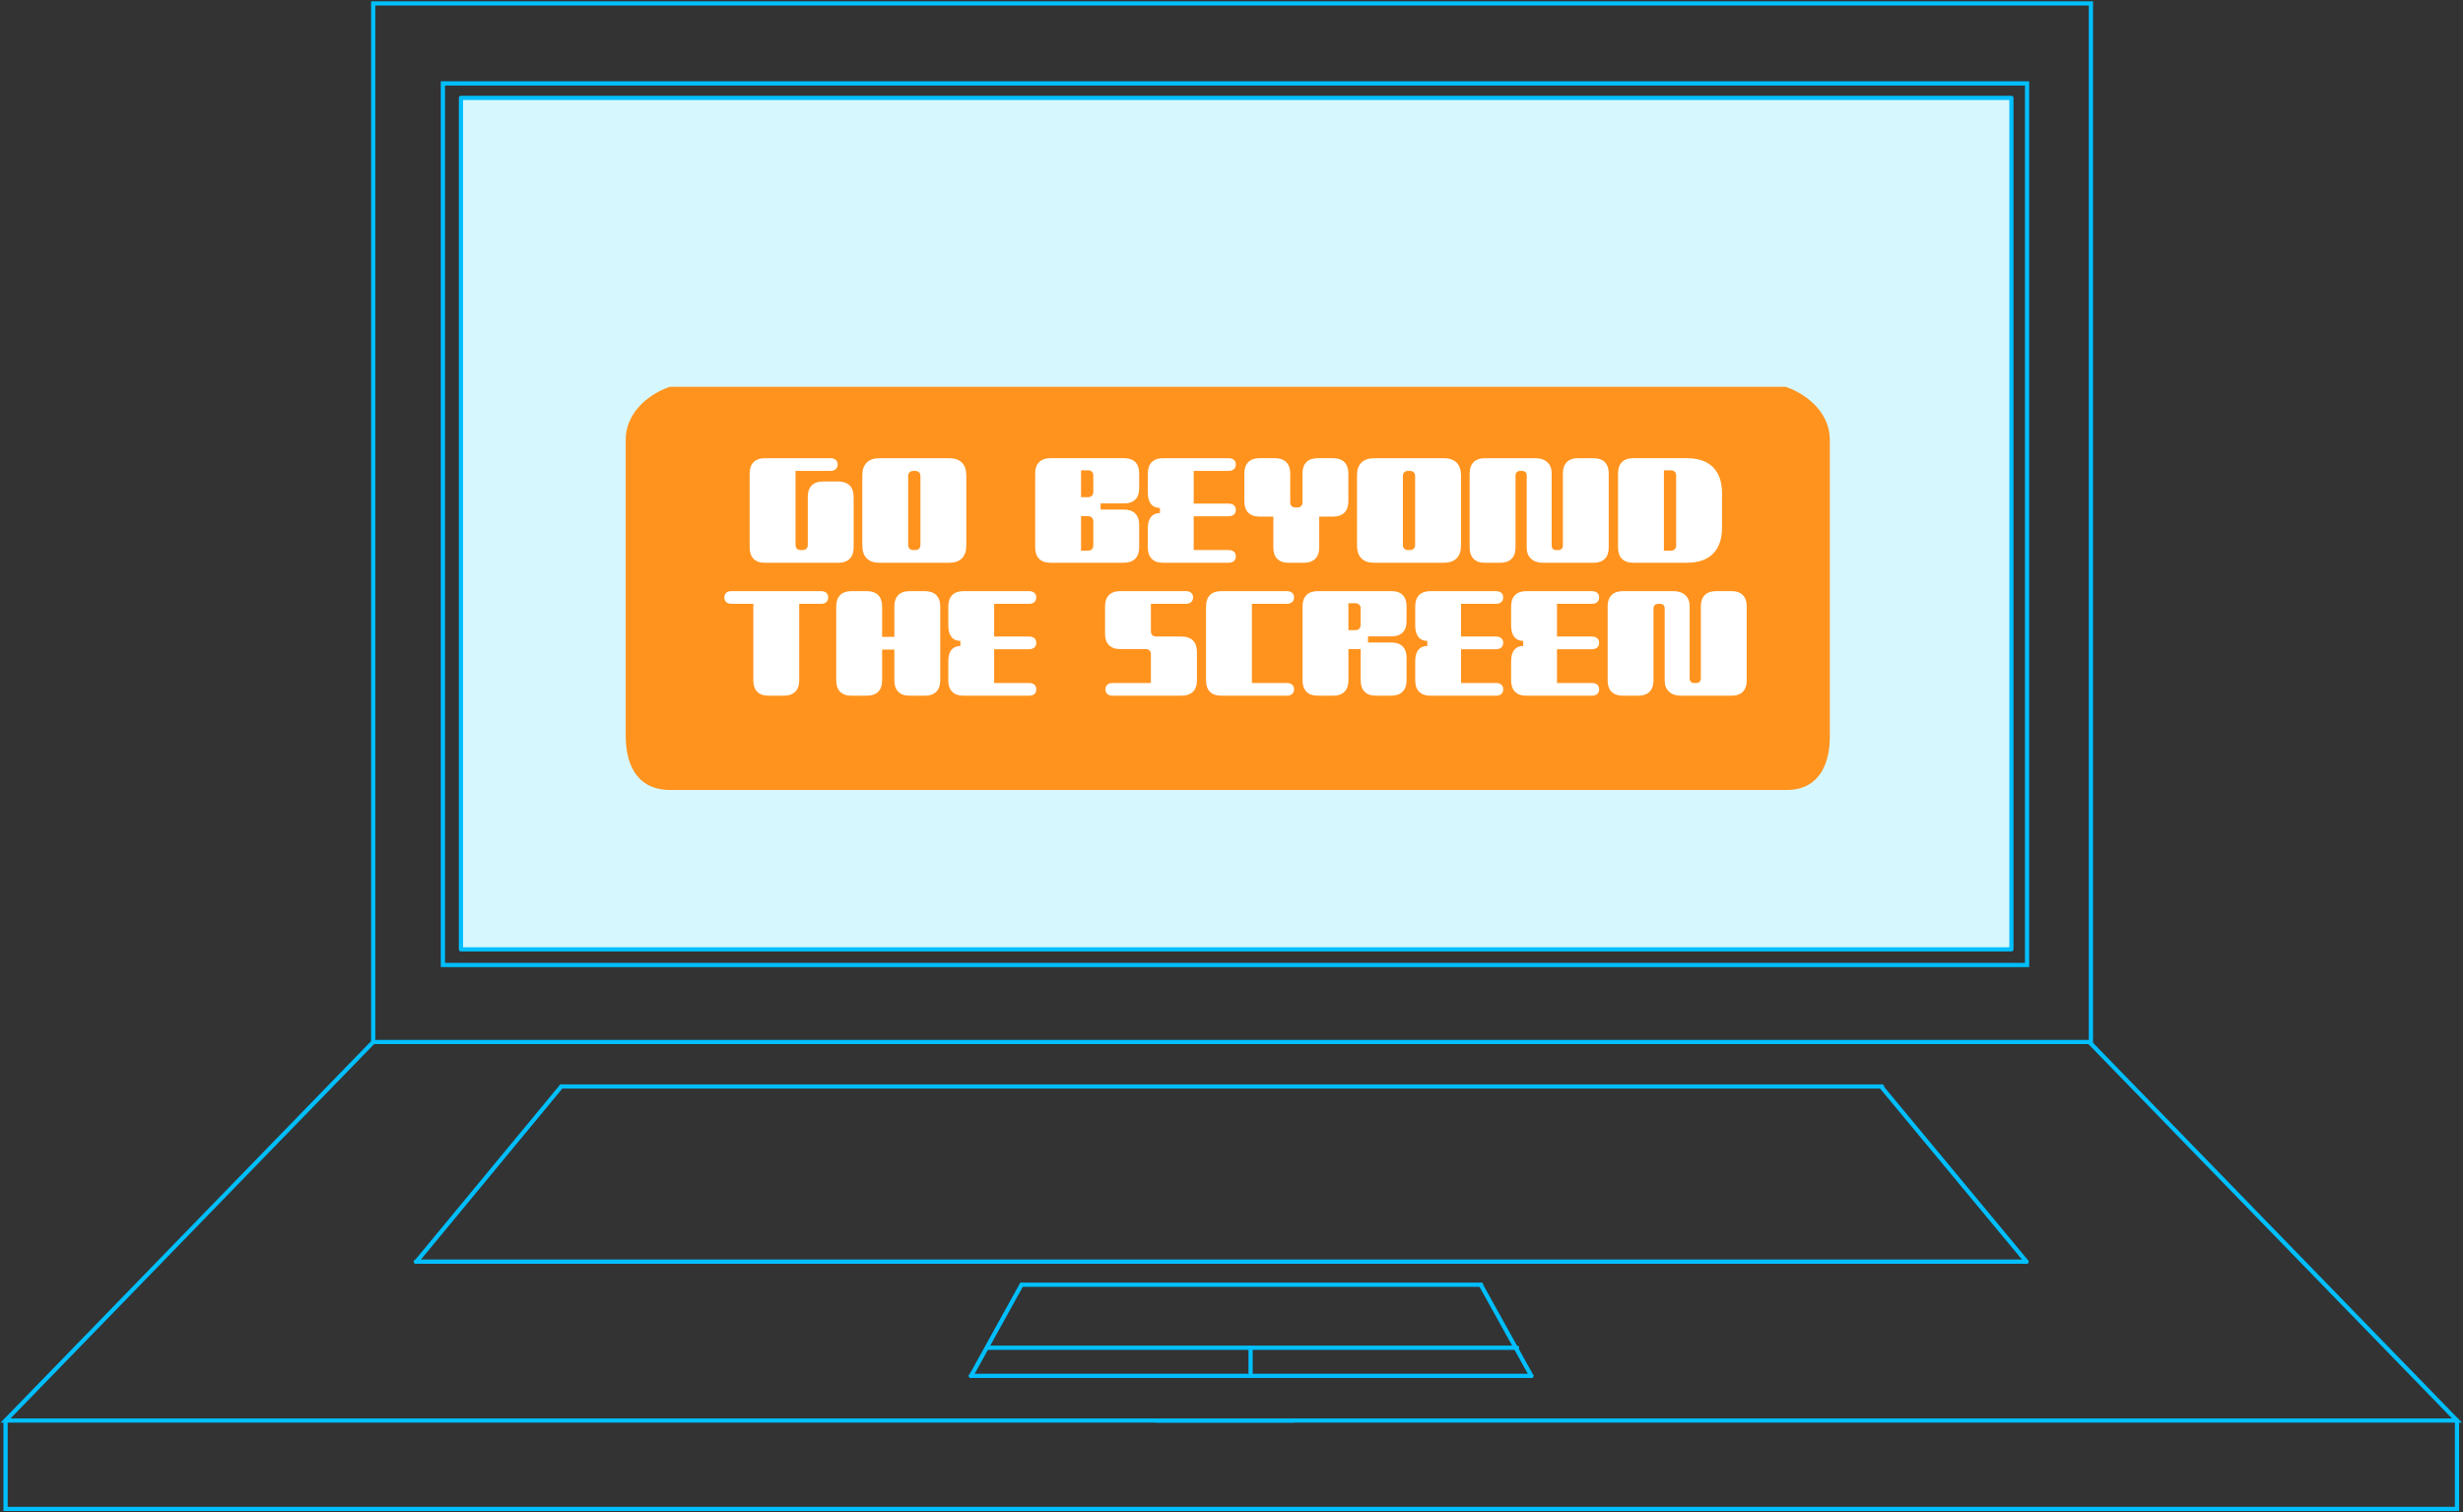 <svg width="1752" height="1076" viewBox="0 0 1752 1076" fill="none" xmlns="http://www.w3.org/2000/svg">
<rect x="0" y="0" width="1752" height="1076" fill="#333333" stroke="none"/>
<g id="end-2">
<path id="Vector" d="M1430.77 69.642H327.907V675.418H1430.77V69.642Z" fill="#D7F7FF" stroke="#00BFFF" stroke-width="3" stroke-miterlimit="10" stroke-linecap="round" stroke-linejoin="round"/>
<path id="Vector_2" d="M1271.13 560.533H476.709C451.966 560.533 446.584 540.026 446.584 523.392V312.665C446.584 296.031 460.073 282.543 476.709 276.694H1269.96C1286.6 282.543 1300.09 296.031 1300.09 312.665V524.561C1300.09 540.553 1294.3 560.533 1271.13 560.533Z" fill="white" stroke="#FF931E" stroke-width="3" stroke-miterlimit="10" stroke-linecap="round" stroke-linejoin="round"/>
<g id="Button">
<path id="Vector_3" d="M1270.38 561.645H477.125C454.885 561.645 447 541.139 447 524.505V312.971C447 296.337 460.489 282.849 477.125 277H1270.38C1287.02 282.849 1300.5 296.337 1300.5 312.971V524.505C1300.5 541.139 1293.71 561.645 1270.38 561.645Z" fill="#FF931E"/>
<g id="Group">
<path id="Vector_4" d="M533.258 336.835C533.258 333.361 534.183 330.694 536.019 328.81C537.856 326.939 540.559 325.991 544.092 325.991H590.643C592.269 325.991 593.544 326.377 594.469 327.161C595.393 327.945 595.849 329.044 595.849 330.46C595.849 331.875 595.393 332.998 594.469 333.805C593.544 334.624 592.269 335.022 590.643 335.022H565.876V387.628C565.876 388.832 566.215 389.757 566.882 390.388C567.56 391.02 568.461 391.347 569.596 391.347H570.871C572.006 391.347 572.907 391.032 573.586 390.388C574.264 389.757 574.592 388.832 574.592 387.628V353.411C574.592 349.937 575.516 347.27 577.353 345.386C579.189 343.515 581.892 342.567 585.425 342.567H596.376C599.85 342.567 602.518 343.503 604.401 345.386C606.273 347.27 607.221 349.937 607.221 353.411V389.546C607.221 393.02 606.285 395.687 604.401 397.571C602.529 399.454 599.85 400.39 596.376 400.39H544.08C540.535 400.39 537.844 399.454 536.008 397.571C534.159 395.699 533.247 393.02 533.247 389.546V336.835H533.258Z" fill="white"/>
<path id="Vector_5" d="M613.386 338.216C613.386 334.25 614.427 331.22 616.522 329.126C618.616 327.032 621.646 325.991 625.612 325.991H675.135C679.101 325.991 682.131 327.032 684.225 329.126C686.319 331.22 687.36 334.25 687.36 338.216V388.166C687.36 392.131 686.319 395.161 684.225 397.255C682.131 399.349 679.101 400.39 675.135 400.39H625.612C621.646 400.39 618.616 399.349 616.522 397.255C614.427 395.161 613.386 392.131 613.386 388.166V338.216ZM646.015 387.628C646.015 388.832 646.355 389.757 647.021 390.388C647.688 391.02 648.601 391.347 649.736 391.347H651.011C652.146 391.347 653.047 391.032 653.725 390.388C654.392 389.757 654.731 388.832 654.731 387.628V338.742C654.731 337.537 654.392 336.613 653.725 335.981C653.047 335.35 652.146 335.022 651.011 335.022H649.736C648.601 335.022 647.7 335.338 647.021 335.981C646.343 336.613 646.015 337.537 646.015 338.742V387.628Z" fill="white"/>
<path id="Vector_6" d="M747.296 400.378C743.751 400.378 741.036 399.442 739.165 397.559C737.281 395.687 736.345 392.973 736.345 389.429V336.929C736.345 333.384 737.281 330.682 739.165 328.799C741.036 326.927 743.751 325.979 747.296 325.979H799.591C803.066 325.979 805.721 326.904 807.558 328.74C809.395 330.588 810.319 333.244 810.319 336.706V347.445C810.319 350.919 809.395 353.575 807.558 355.411C805.71 357.26 803.054 358.172 799.591 358.172H782.908V362.524H799.38C802.925 362.524 805.628 363.46 807.511 365.343C809.383 367.215 810.331 369.929 810.331 373.473V389.417C810.331 392.962 809.395 395.664 807.511 397.547C805.64 399.431 802.925 400.367 799.38 400.367H747.296V400.378ZM773.981 353.727C775.116 353.727 776.017 353.388 776.696 352.721C777.374 352.042 777.702 351.142 777.702 350.007V338.321C777.702 337.186 777.363 336.285 776.696 335.607C776.017 334.928 775.116 334.601 773.981 334.601H768.986V353.727H773.981ZM773.981 391.78C775.116 391.78 776.017 391.441 776.696 390.774C777.374 390.107 777.702 389.195 777.702 388.06V370.946C777.702 369.812 777.363 368.911 776.696 368.232C776.017 367.566 775.116 367.226 773.981 367.226H768.986V391.78H773.981Z" fill="white"/>
<path id="Vector_7" d="M816.485 375.836C816.485 372.292 817.233 369.601 818.719 367.764C820.205 365.928 822.334 365.004 825.095 365.004V361.389C822.334 361.389 820.205 360.453 818.719 358.57C817.233 356.698 816.485 353.984 816.485 350.44V336.835C816.485 333.361 817.409 330.694 819.246 328.81C821.083 326.939 823.785 325.991 827.318 325.991H873.869C875.496 325.991 876.771 326.377 877.695 327.161C878.619 327.945 879.076 329.044 879.076 330.46C879.076 331.875 878.619 332.998 877.695 333.805C876.771 334.624 875.496 335.022 873.869 335.022H849.102V358.289H873.869C875.496 358.289 876.771 358.675 877.695 359.459C878.619 360.243 879.076 361.342 879.076 362.758C879.076 364.173 878.619 365.296 877.695 366.103C876.771 366.922 875.496 367.32 873.869 367.32H849.102V391.336H873.869C875.496 391.336 876.771 391.722 877.695 392.506C878.619 393.289 879.076 394.389 879.076 395.804C879.076 397.29 878.619 398.425 877.695 399.209C876.771 399.992 875.496 400.378 873.869 400.378H827.318C823.773 400.378 821.083 399.442 819.246 397.559C817.397 395.687 816.485 393.009 816.485 389.534V375.836Z" fill="white"/>
<path id="Vector_8" d="M895.981 367.542C892.436 367.542 889.745 366.606 887.908 364.723C886.06 362.851 885.147 360.137 885.147 356.593V336.823C885.147 333.349 886.072 330.682 887.908 328.799C889.745 326.927 892.448 325.979 895.981 325.979H906.931C910.406 325.979 913.073 326.915 914.957 328.799C916.829 330.682 917.777 333.349 917.777 336.823V357.435C917.777 358.57 918.116 359.459 918.783 360.091C919.461 360.722 920.362 361.05 921.497 361.05H922.772C923.907 361.05 924.808 360.734 925.486 360.091C926.165 359.459 926.492 358.57 926.492 357.435V336.823C926.492 333.349 927.417 330.682 929.253 328.799C931.09 326.927 933.793 325.979 937.326 325.979H948.276C951.751 325.979 954.419 326.915 956.302 328.799C958.174 330.682 959.122 333.349 959.122 336.823V356.593C959.122 360.137 958.186 362.851 956.302 364.723C954.43 366.606 951.751 367.542 948.276 367.542H938.391V389.534C938.391 393.009 937.455 395.676 935.571 397.559C933.687 399.442 931.02 400.378 927.545 400.378H916.595C913.05 400.378 910.359 399.442 908.522 397.559C906.674 395.687 905.761 393.009 905.761 389.534V367.542H895.981Z" fill="white"/>
<path id="Vector_9" d="M965.275 338.216C965.275 334.25 966.317 331.22 968.411 329.126C970.505 327.032 973.535 325.991 977.501 325.991H1027.02C1030.99 325.991 1034.02 327.032 1036.11 329.126C1038.21 331.22 1039.25 334.25 1039.25 338.216V388.166C1039.25 392.131 1038.21 395.161 1036.11 397.255C1034.02 399.349 1030.99 400.39 1027.02 400.39H977.501C973.535 400.39 970.505 399.349 968.411 397.255C966.317 395.161 965.275 392.131 965.275 388.166V338.216ZM997.904 387.628C997.904 388.832 998.244 389.757 998.911 390.388C999.577 391.02 1000.49 391.347 1001.62 391.347H1002.9C1004.03 391.347 1004.94 391.032 1005.61 390.388C1006.28 389.757 1006.62 388.832 1006.62 387.628V338.742C1006.62 337.537 1006.28 336.613 1005.61 335.981C1004.94 335.35 1004.03 335.022 1002.9 335.022H1001.62C1000.49 335.022 999.589 335.338 998.911 335.981C998.232 336.613 997.904 337.537 997.904 338.742V387.628Z" fill="white"/>
<path id="Vector_10" d="M1045.42 336.835C1045.42 333.361 1046.34 330.694 1048.18 328.81C1050.01 326.939 1052.72 325.991 1056.25 325.991H1092.17C1095.71 325.991 1098.53 326.927 1100.61 328.81C1102.71 330.694 1103.75 333.361 1103.75 336.835V388.06C1103.75 389.125 1104.03 389.944 1104.6 390.505C1105.16 391.078 1105.98 391.359 1107.05 391.359H1108.32C1109.39 391.359 1110.22 391.078 1110.81 390.505C1111.41 389.944 1111.71 389.125 1111.71 388.06V336.835C1111.71 333.361 1112.64 330.694 1114.48 328.81C1116.31 326.939 1119.01 325.991 1122.55 325.991H1133.5C1137.04 325.991 1139.73 326.927 1141.57 328.81C1143.41 330.694 1144.33 333.361 1144.33 336.835V389.546C1144.33 393.02 1143.41 395.687 1141.57 397.571C1139.72 399.454 1137.03 400.39 1133.5 400.39H1097.57C1094.03 400.39 1091.21 399.454 1089.12 397.571C1087.03 395.699 1085.99 393.02 1085.99 389.546V338.321C1085.99 337.256 1085.68 336.449 1085.09 335.876C1084.49 335.314 1083.65 335.022 1082.6 335.022H1081.43C1080.36 335.022 1079.53 335.303 1078.93 335.876C1078.34 336.449 1078.03 337.256 1078.03 338.321V389.546C1078.03 393.02 1077.1 395.687 1075.21 397.571C1073.33 399.454 1070.66 400.39 1067.19 400.39H1056.24C1052.69 400.39 1050 399.454 1048.16 397.571C1046.32 395.699 1045.4 393.02 1045.4 389.546V336.835H1045.42Z" fill="white"/>
<path id="Vector_11" d="M1161.79 400.378C1158.24 400.378 1155.55 399.442 1153.71 397.559C1151.87 395.687 1150.95 393.009 1150.95 389.534V336.823C1150.95 333.349 1151.88 330.682 1153.71 328.799C1155.55 326.927 1158.25 325.979 1161.79 325.979H1199.94C1208.08 325.979 1214.28 328.12 1218.54 332.413C1222.79 336.706 1224.92 342.883 1224.92 350.955V375.392C1224.92 383.463 1222.79 389.651 1218.54 393.933C1214.29 398.226 1208.09 400.367 1199.94 400.367H1161.79V400.378ZM1188.58 391.78C1189.71 391.78 1190.61 391.441 1191.29 390.774C1191.97 390.107 1192.3 389.195 1192.3 388.06V338.332C1192.3 337.198 1191.96 336.297 1191.29 335.619C1190.61 334.94 1189.71 334.613 1188.58 334.613H1183.58V391.78H1188.58Z" fill="white"/>
<path id="Vector_12" d="M515.241 425.038C515.241 423.622 515.686 422.523 516.575 421.739C517.464 420.955 518.751 420.569 520.459 420.569H583.904C585.601 420.569 586.899 420.955 587.788 421.739C588.677 422.523 589.122 423.622 589.122 425.038C589.122 426.453 588.677 427.576 587.788 428.384C586.899 429.202 585.612 429.6 583.904 429.6H568.496V484.112C568.496 487.587 567.56 490.254 565.677 492.137C563.793 494.021 561.126 494.956 557.651 494.956H546.701C543.156 494.956 540.465 494.021 538.628 492.137C536.78 490.265 535.867 487.587 535.867 484.112V429.6H520.459C518.763 429.6 517.464 429.191 516.575 428.384C515.686 427.565 515.241 426.453 515.241 425.038Z" fill="white"/>
<path id="Vector_13" d="M594.843 431.413C594.843 427.939 595.767 425.272 597.604 423.389C599.441 421.517 602.143 420.569 605.677 420.569H616.627C620.102 420.569 622.769 421.505 624.653 423.389C626.524 425.272 627.472 427.939 627.472 431.413V453.09H636.188V431.413C636.188 427.939 637.112 425.272 638.949 423.389C640.786 421.517 643.488 420.569 647.022 420.569H657.972C661.447 420.569 664.114 421.505 665.998 423.389C667.87 425.272 668.817 427.939 668.817 431.413V484.124C668.817 487.598 667.881 490.266 665.998 492.149C664.114 494.032 661.447 494.968 657.972 494.968H647.022C643.477 494.968 640.786 494.032 638.949 492.149C637.101 490.277 636.188 487.598 636.188 484.124V462.132H627.472V484.124C627.472 487.598 626.536 490.266 624.653 492.149C622.769 494.032 620.102 494.968 616.627 494.968H605.677C602.132 494.968 599.441 494.032 597.604 492.149C595.756 490.277 594.843 487.598 594.843 484.124V431.413Z" fill="white"/>
<path id="Vector_14" d="M674.55 470.414C674.55 466.87 675.299 464.179 676.784 462.343C678.27 460.506 680.399 459.582 683.16 459.582V455.967C680.399 455.967 678.27 455.031 676.784 453.148C675.299 451.276 674.55 448.562 674.55 445.018V431.413C674.55 427.939 675.474 425.272 677.311 423.389C679.148 421.517 681.85 420.569 685.383 420.569H731.934C733.561 420.569 734.836 420.955 735.76 421.739C736.684 422.523 737.141 423.622 737.141 425.038C737.141 426.453 736.684 427.576 735.76 428.384C734.836 429.202 733.561 429.6 731.934 429.6H707.167V452.867H731.934C733.561 452.867 734.836 453.253 735.76 454.037C736.684 454.821 737.141 455.92 737.141 457.336C737.141 458.751 736.684 459.874 735.76 460.681C734.836 461.5 733.561 461.898 731.934 461.898H707.167V485.914H731.934C733.561 485.914 734.836 486.3 735.76 487.084C736.684 487.867 737.141 488.967 737.141 490.382C737.141 491.868 736.684 493.003 735.76 493.787C734.836 494.57 733.561 494.956 731.934 494.956H685.383C681.838 494.956 679.148 494.021 677.311 492.137C675.462 490.265 674.55 487.587 674.55 484.112V470.414Z" fill="white"/>
<path id="Vector_15" d="M791.565 494.955C789.869 494.955 788.57 494.569 787.681 493.786C786.792 493.002 786.348 491.867 786.348 490.381C786.348 488.966 786.792 487.866 787.681 487.083C788.57 486.299 789.857 485.913 791.565 485.913H818.672V465.512C818.672 464.377 818.333 463.476 817.666 462.798C816.988 462.131 816.087 461.792 814.952 461.792H796.889C793.344 461.792 790.653 460.856 788.816 458.973C786.968 457.101 786.055 454.422 786.055 450.948V431.401C786.055 427.926 786.979 425.259 788.816 423.376C790.653 421.504 793.355 420.557 796.889 420.557H843.44C845.066 420.557 846.341 420.943 847.265 421.726C848.19 422.51 848.646 423.61 848.646 425.025C848.646 426.441 848.19 427.564 847.265 428.371C846.341 429.19 845.066 429.587 843.44 429.587H818.672V449.146C818.672 450.281 819.012 451.182 819.679 451.86C820.357 452.539 821.258 452.866 822.393 452.866H840.456C844.001 452.866 846.704 453.802 848.587 455.685C850.459 457.557 851.407 460.236 851.407 463.71V484.111C851.407 487.586 850.471 490.253 848.587 492.136C846.715 494.02 844.001 494.955 840.456 494.955H791.565Z" fill="white"/>
<path id="Vector_16" d="M857.888 431.413C857.888 427.939 858.812 425.272 860.649 423.389C862.486 421.517 865.189 420.569 868.722 420.569H915.273C916.899 420.569 918.174 420.955 919.099 421.739C920.023 422.523 920.479 423.623 920.479 425.038C920.479 426.453 920.023 427.576 919.099 428.384C918.174 429.202 916.899 429.6 915.273 429.6H890.506V485.926H915.273C916.899 485.926 918.174 486.312 919.099 487.095C920.023 487.879 920.479 488.979 920.479 490.394C920.479 491.88 920.023 493.015 919.099 493.798C918.174 494.582 916.899 494.968 915.273 494.968H868.722C865.177 494.968 862.486 494.032 860.649 492.149C858.801 490.277 857.888 487.598 857.888 484.124V431.413Z" fill="white"/>
<path id="Vector_17" d="M937.384 494.955C933.84 494.955 931.149 494.02 929.312 492.136C927.463 490.265 926.551 487.586 926.551 484.111V431.401C926.551 427.926 927.475 425.259 929.312 423.376C931.149 421.504 933.851 420.557 937.384 420.557H989.89C993.295 420.557 995.916 421.481 997.752 423.317C999.589 425.166 1000.51 427.786 1000.51 431.178V442.128C1000.51 445.532 999.589 448.152 997.752 449.989C995.904 451.837 993.283 452.749 989.89 452.749H973.102V457.101H989.68C993.155 457.101 995.822 458.025 997.705 459.862C999.577 461.71 1000.53 464.4 1000.53 467.933V484.088C1000.53 487.562 999.589 490.229 997.705 492.113C995.834 493.996 993.155 494.932 989.68 494.932H978.729C975.185 494.932 972.494 493.996 970.657 492.113C968.808 490.241 967.896 487.562 967.896 484.088V461.804H959.18V484.123C959.18 487.597 958.244 490.265 956.361 492.148C954.477 494.031 951.809 494.967 948.335 494.967H937.384V494.955ZM964.164 448.304C965.299 448.304 966.2 447.965 966.878 447.298C967.557 446.62 967.884 445.719 967.884 444.584V432.898C967.884 431.763 967.545 430.863 966.878 430.184C966.2 429.506 965.299 429.178 964.164 429.178H959.168V448.304H964.164Z" fill="white"/>
<path id="Vector_18" d="M1006.68 470.414C1006.68 466.87 1007.43 464.179 1008.91 462.343C1010.4 460.506 1012.53 459.582 1015.29 459.582V455.967C1012.53 455.967 1010.4 455.031 1008.91 453.148C1007.43 451.276 1006.68 448.562 1006.68 445.018V431.413C1006.68 427.939 1007.6 425.272 1009.44 423.389C1011.28 421.517 1013.98 420.569 1017.51 420.569H1064.06C1065.69 420.569 1066.96 420.955 1067.89 421.739C1068.81 422.523 1069.27 423.622 1069.27 425.038C1069.27 426.453 1068.81 427.576 1067.89 428.384C1066.96 429.202 1065.69 429.6 1064.06 429.6H1039.3V452.867H1064.06C1065.69 452.867 1066.96 453.253 1067.89 454.037C1068.81 454.821 1069.27 455.92 1069.27 457.336C1069.27 458.751 1068.81 459.874 1067.89 460.681C1066.96 461.5 1065.69 461.898 1064.06 461.898H1039.3V485.914H1064.06C1065.69 485.914 1066.96 486.3 1067.89 487.084C1068.81 487.867 1069.27 488.967 1069.27 490.382C1069.27 491.868 1068.81 493.003 1067.89 493.787C1066.96 494.57 1065.69 494.956 1064.06 494.956H1017.51C1013.97 494.956 1011.28 494.021 1009.44 492.137C1007.59 490.265 1006.68 487.587 1006.68 484.112V470.414Z" fill="white"/>
<path id="Vector_19" d="M1074.91 470.414C1074.91 466.87 1075.66 464.179 1077.14 462.343C1078.63 460.506 1080.76 459.582 1083.52 459.582V455.967C1080.76 455.967 1078.63 455.031 1077.14 453.148C1075.66 451.276 1074.91 448.562 1074.91 445.018V431.413C1074.91 427.939 1075.83 425.272 1077.67 423.389C1079.51 421.517 1082.21 420.569 1085.74 420.569H1132.29C1133.92 420.569 1135.19 420.955 1136.12 421.739C1137.04 422.523 1137.5 423.622 1137.5 425.038C1137.5 426.453 1137.04 427.576 1136.12 428.384C1135.19 429.202 1133.92 429.6 1132.29 429.6H1107.53V452.867H1132.29C1133.92 452.867 1135.19 453.253 1136.12 454.037C1137.04 454.821 1137.5 455.92 1137.5 457.336C1137.5 458.751 1137.04 459.874 1136.12 460.681C1135.19 461.5 1133.92 461.898 1132.29 461.898H1107.53V485.914H1132.29C1133.92 485.914 1135.19 486.3 1136.12 487.084C1137.04 487.867 1137.5 488.967 1137.5 490.382C1137.5 491.868 1137.04 493.003 1136.12 493.787C1135.19 494.57 1133.92 494.956 1132.29 494.956H1085.74C1082.2 494.956 1079.51 494.021 1077.67 492.137C1075.82 490.265 1074.91 487.587 1074.91 484.112V470.414Z" fill="white"/>
<path id="Vector_20" d="M1143.56 431.413C1143.56 427.939 1144.48 425.272 1146.32 423.389C1148.16 421.517 1150.86 420.569 1154.39 420.569H1190.32C1193.87 420.569 1196.67 421.505 1198.77 423.389C1200.86 425.272 1201.9 427.939 1201.9 431.413V482.638C1201.9 483.703 1202.18 484.522 1202.76 485.083C1203.32 485.657 1204.14 485.937 1205.2 485.937H1206.48C1207.54 485.937 1208.37 485.657 1208.97 485.083C1209.57 484.522 1209.87 483.703 1209.87 482.638V431.413C1209.87 427.939 1210.8 425.272 1212.63 423.389C1214.47 421.517 1217.17 420.569 1220.7 420.569H1231.65C1235.2 420.569 1237.89 421.505 1239.73 423.389C1241.56 425.272 1242.49 427.939 1242.49 431.413V484.124C1242.49 487.598 1241.56 490.266 1239.73 492.149C1237.88 494.032 1235.19 494.968 1231.65 494.968H1195.73C1192.18 494.968 1189.36 494.032 1187.28 492.149C1185.19 490.277 1184.14 487.598 1184.14 484.124V432.899C1184.14 431.834 1183.84 431.027 1183.24 430.454C1182.65 429.893 1181.8 429.6 1180.75 429.6H1179.58C1178.52 429.6 1177.69 429.881 1177.09 430.454C1176.48 431.027 1176.19 431.834 1176.19 432.899V484.124C1176.19 487.598 1175.25 490.266 1173.37 492.149C1171.49 494.032 1168.82 494.968 1165.34 494.968H1154.39C1150.85 494.968 1148.16 494.032 1146.32 492.149C1144.47 490.277 1143.56 487.598 1143.56 484.124V431.413Z" fill="white"/>
</g>
</g>
<path id="Vector_21" d="M1441.91 59.358H315.049V686.554H1441.91V59.358Z" stroke="#00BFFF" stroke-width="3" stroke-miterlimit="10" stroke-linecap="round"/>
<path id="Vector_22" d="M1487.32 2.448H265.48V741.347H1487.32V2.448Z" stroke="#00BFFF" stroke-width="3" stroke-miterlimit="10" stroke-linecap="round"/>
<path id="Vector_23" d="M1486.2 741.358L1747.72 1010.64H822.644" stroke="#00BFFF" stroke-width="3" stroke-miterlimit="10" stroke-linecap="round"/>
<path id="Vector_24" d="M3.956 1010.64V1073.53H1747.72V1010.64" stroke="#00BFFF" stroke-width="3" stroke-miterlimit="10" stroke-linecap="round"/>
<path id="Vector_25" d="M919.7 1010.64H3.956L265.48 741.358" stroke="#00BFFF" stroke-width="3" stroke-miterlimit="10" stroke-linecap="round"/>
<g id="Group_2">
<path id="Vector_26" d="M1338.77 772.967H399.284" stroke="#00BFFF" stroke-width="3" stroke-miterlimit="10" stroke-linecap="round"/>
<path id="Vector_27" d="M296.144 897.702L399.284 772.967" stroke="#00BFFF" stroke-width="3" stroke-miterlimit="10" stroke-linecap="round"/>
<path id="Vector_28" d="M1338.05 772.967L1441.56 897.702" stroke="#00BFFF" stroke-width="3" stroke-miterlimit="10" stroke-linecap="round"/>
<path id="Vector_29" d="M295.746 897.608H1441.11" stroke="#00BFFF" stroke-width="3" stroke-miterlimit="10" stroke-linecap="round"/>
</g>
<g id="Group_3">
<path id="Vector_30" d="M1053.55 914.032H726.651" stroke="#00BFFF" stroke-width="3" stroke-miterlimit="10" stroke-linecap="round"/>
<path id="Vector_31" d="M690.758 978.909L726.651 914.032" stroke="#00BFFF" stroke-width="3" stroke-miterlimit="10" stroke-linecap="round"/>
<path id="Vector_32" d="M1053.29 914.032L1089.32 978.909" stroke="#00BFFF" stroke-width="3" stroke-miterlimit="10" stroke-linecap="round"/>
<path id="Vector_33" d="M690.618 978.874H1089.16" stroke="#00BFFF" stroke-width="3" stroke-miterlimit="10" stroke-linecap="round"/>
</g>
<path id="Vector_34" d="M702.399 958.858H1079.11" stroke="#00BFFF" stroke-width="3" stroke-miterlimit="10" stroke-linecap="round"/>
<path id="Vector_35" d="M889.586 978.745V958.858" stroke="#00BFFF" stroke-width="3" stroke-miterlimit="10" stroke-linecap="round"/>
</g>
</svg>
